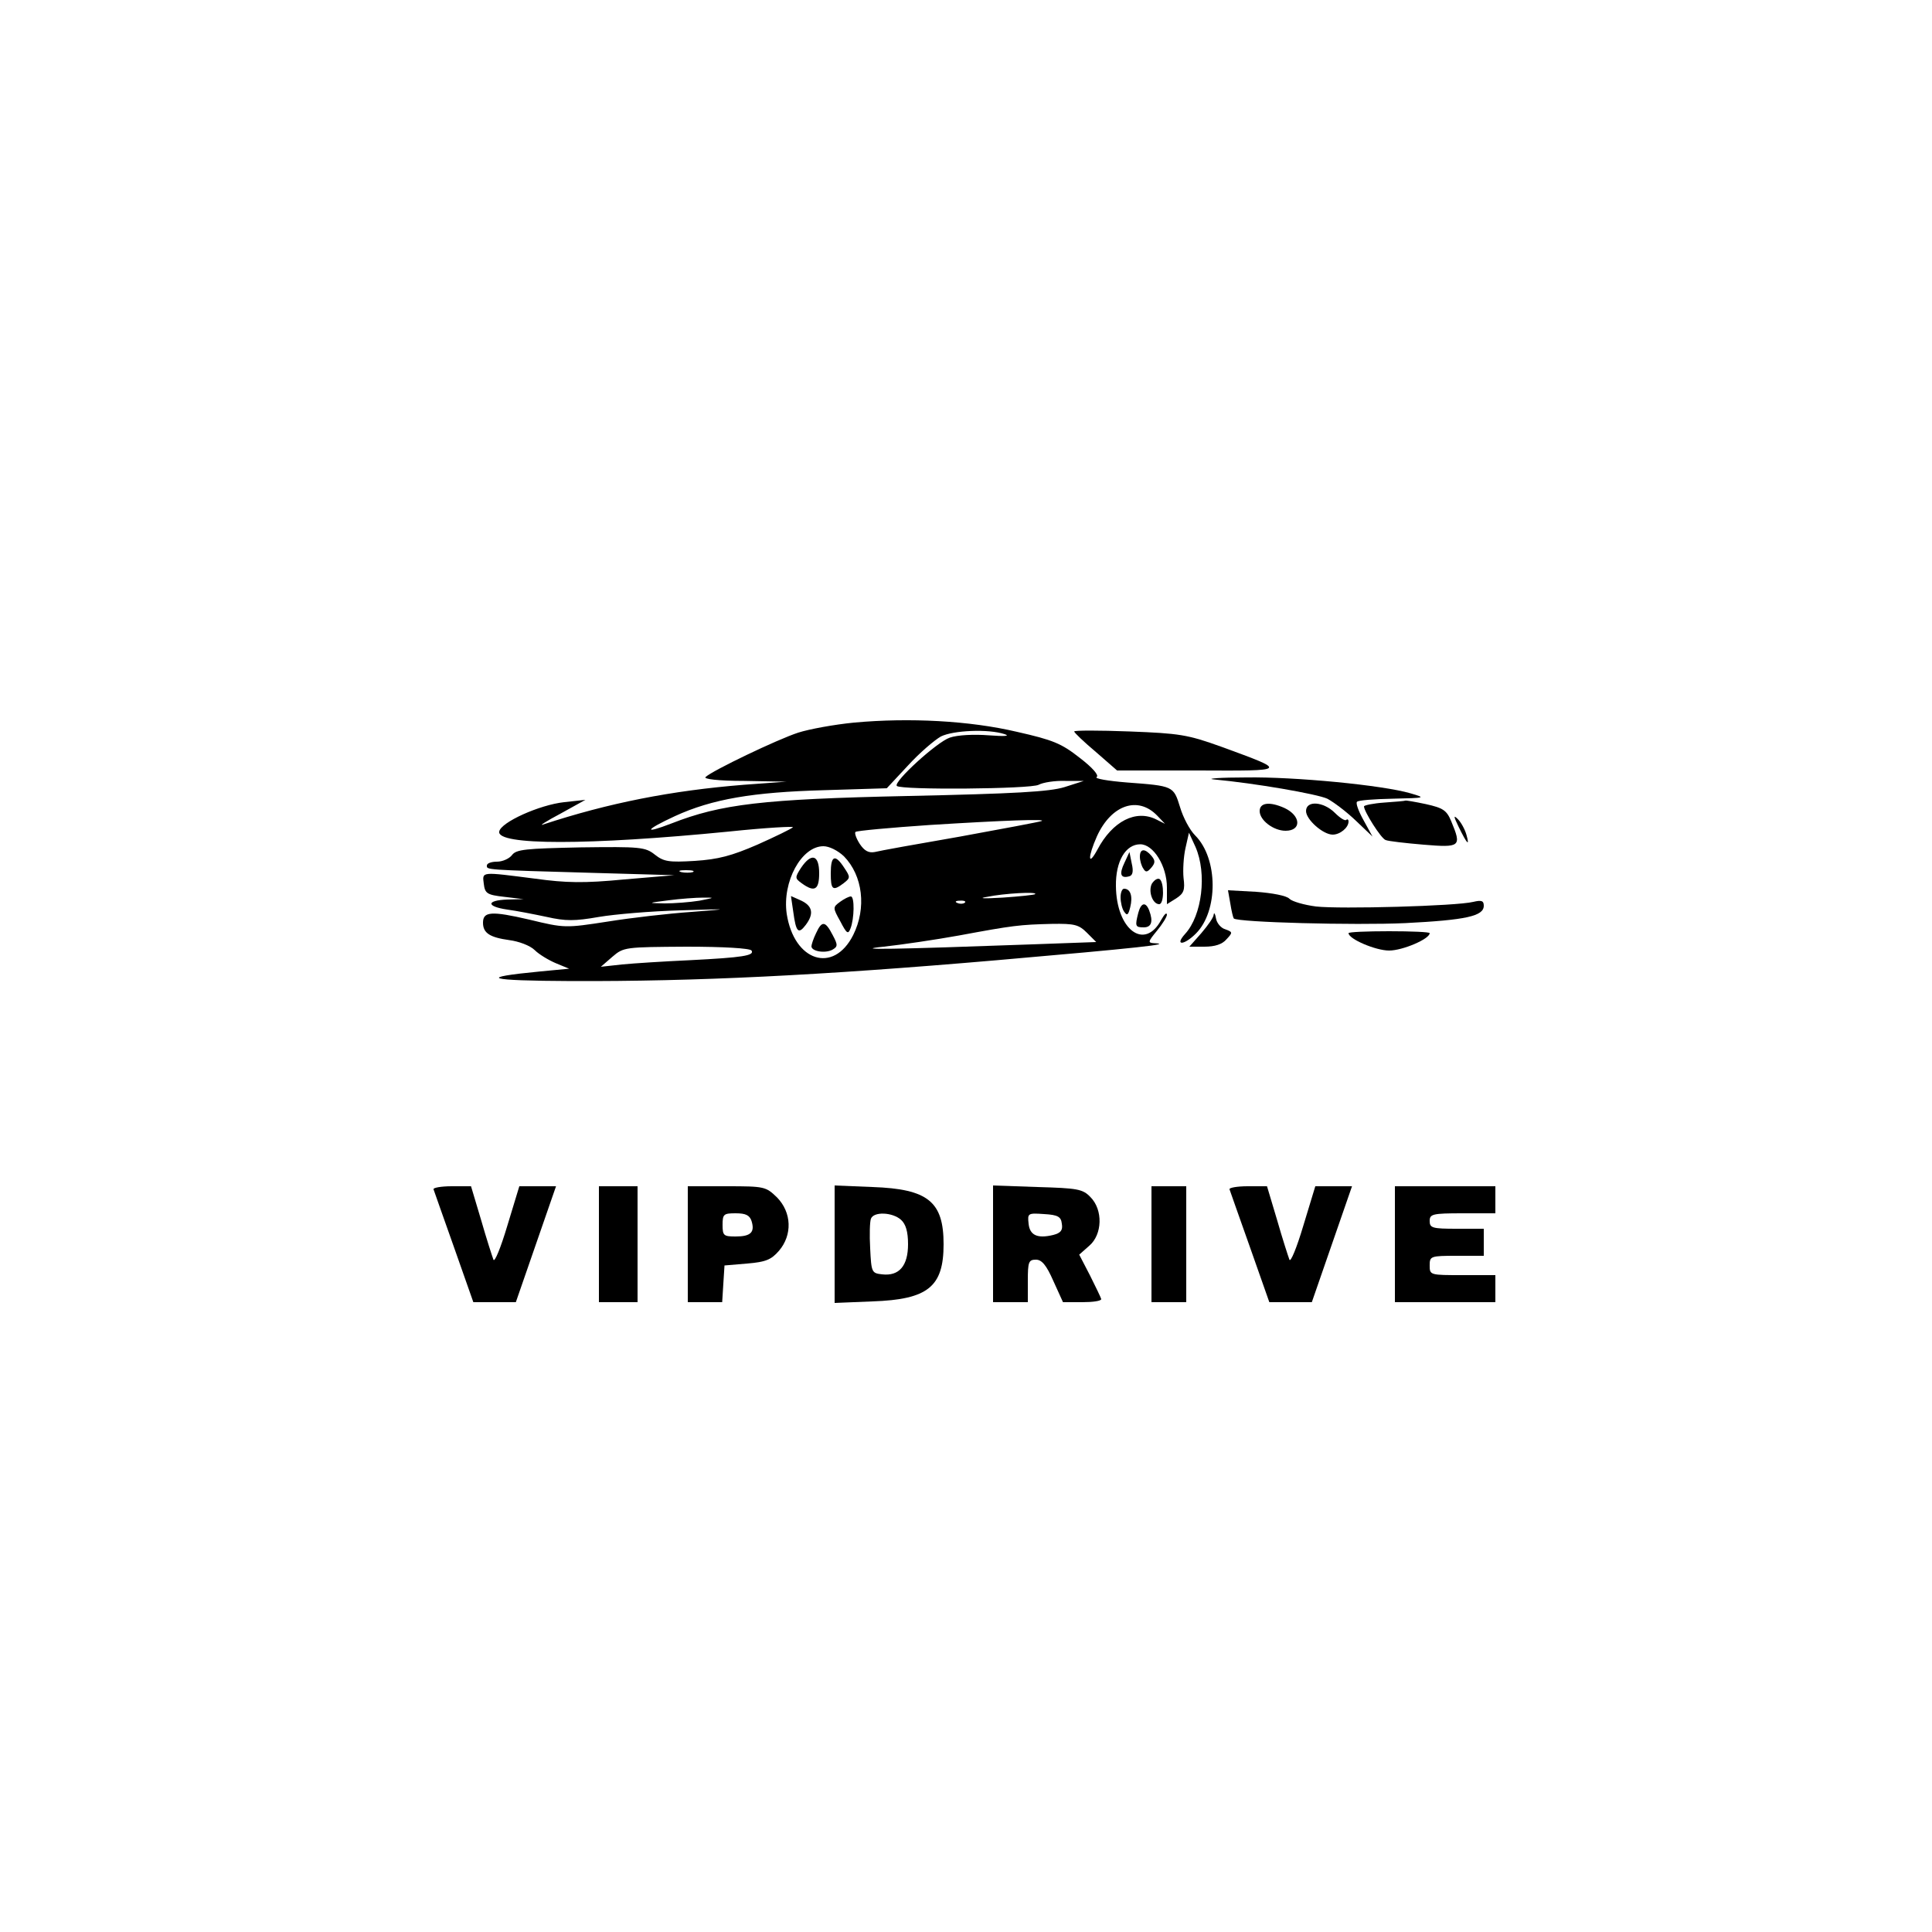 <?xml version="1.0" standalone="no"?>
<!DOCTYPE svg PUBLIC "-//W3C//DTD SVG 20010904//EN"
 "http://www.w3.org/TR/2001/REC-SVG-20010904/DTD/svg10.dtd">
<svg version="1.0" xmlns="http://www.w3.org/2000/svg"
 width="500pt" height="500pt" viewBox="0 0 500 500"
 preserveAspectRatio="xMidYMid meet">

<g transform="translate(0,500) scale(0.1,-0.1)"
fill="#000000" stroke="none">
<path d="M2211 3130 c-52 -5 -117 -17 -145 -26 -53 -17 -224 -99 -240 -115 -6
-5 32 -10 100 -10 l109 -2 -110 -8 c-187 -15 -350 -47 -520 -103 -11 -4 9 9
45 28 l65 36 -55 -6 c-64 -7 -164 -52 -168 -76 -7 -36 230 -36 595 0 95 10
169 14 165 11 -4 -4 -45 -24 -92 -45 -67 -29 -101 -38 -162 -42 -67 -4 -80 -2
-103 16 -25 20 -38 21 -192 19 -142 -3 -167 -5 -178 -20 -7 -9 -24 -17 -39
-17 -14 0 -26 -4 -26 -10 0 -11 -9 -11 275 -19 l210 -6 -130 -11 c-104 -10
-150 -9 -230 2 -141 18 -137 19 -133 -13 3 -25 8 -29 53 -34 l50 -6 -42 -1
c-55 -2 -55 -18 0 -26 23 -3 69 -12 102 -19 49 -11 72 -11 135 0 41 7 136 15
210 17 131 4 132 4 30 -4 -58 -4 -155 -15 -217 -25 -110 -17 -112 -17 -203 5
-99 23 -120 21 -120 -8 0 -27 18 -38 68 -45 24 -3 54 -14 66 -26 11 -11 36
-26 55 -34 l34 -14 -74 -7 c-166 -16 -141 -24 81 -25 321 -1 636 14 1100 54
369 32 458 42 407 44 -17 1 -16 4 7 32 14 17 26 36 26 42 -1 7 -7 0 -15 -14
-43 -80 -116 -25 -117 88 -1 64 25 108 63 108 34 0 69 -56 69 -112 l0 -43 24
15 c20 13 23 22 19 53 -2 20 0 55 5 77 l9 40 17 -37 c30 -69 17 -177 -27 -225
-28 -31 -3 -30 28 1 58 58 58 194 -2 254 -14 14 -31 46 -39 73 -17 55 -17 55
-138 64 -49 4 -84 10 -78 14 7 4 -10 24 -44 50 -47 37 -69 46 -162 67 -123 29
-279 37 -421 24z m389 -30 c15 -5 0 -6 -41 -3 -38 3 -81 1 -101 -6 -33 -11
-147 -115 -137 -125 11 -11 347 -8 367 3 11 6 42 11 69 10 l48 0 -50 -16 c-39
-12 -128 -17 -405 -23 -377 -8 -484 -21 -612 -71 -75 -29 -69 -17 9 19 96 44
201 62 386 67 l162 5 55 59 c30 33 69 66 85 75 32 16 123 20 165 6z m395 -211
l20 -21 -22 11 c-53 27 -114 -4 -153 -78 -25 -46 -25 -19 -1 35 37 81 106 105
156 53z m-300 -14 c-5 -2 -100 -20 -210 -40 -110 -19 -210 -37 -221 -40 -16
-3 -27 3 -39 21 -9 14 -14 28 -11 31 3 3 90 11 193 18 192 12 306 16 288 10z
m-511 -91 c49 -50 59 -134 24 -204 -51 -101 -153 -68 -172 55 -12 83 38 175
95 175 15 0 37 -11 53 -26z m-391 -41 c-7 -2 -21 -2 -30 0 -10 3 -4 5 12 5 17
0 24 -2 18 -5z m886 -57 c-2 -2 -40 -6 -84 -9 -51 -3 -65 -2 -40 2 43 9 131
14 124 7z m-869 -17 c-25 -4 -65 -7 -90 -7 -45 1 -45 1 10 8 30 4 71 7 90 7
31 0 30 0 -10 -8z m687 -5 c-3 -3 -12 -4 -19 -1 -8 3 -5 6 6 6 11 1 17 -2 13
-5z m316 -78 l24 -24 -166 -6 c-359 -13 -472 -15 -384 -6 46 5 134 18 195 29
140 26 157 28 240 30 59 1 70 -2 91 -23z m-868 -46 c8 -13 -22 -18 -160 -25
-66 -3 -145 -8 -175 -11 l-55 -6 30 26 c29 25 33 25 192 26 94 0 164 -4 168
-10z"/>
<path d="M2073 2754 c-16 -25 -16 -27 2 -40 33 -24 45 -17 45 26 0 48 -20 54
-47 14z"/>
<path d="M2150 2740 c0 -43 5 -47 33 -26 18 14 18 16 2 40 -24 37 -35 32 -35
-14z"/>
<path d="M2053 2640 c7 -52 13 -59 32 -34 22 29 18 49 -11 63 l-27 12 6 -41z"/>
<path d="M2174 2666 c-19 -14 -19 -15 1 -51 16 -31 20 -34 26 -18 10 25 11 83
1 83 -5 0 -17 -6 -28 -14z"/>
<path d="M2112 2585 c-7 -14 -12 -30 -12 -34 0 -13 35 -19 54 -9 14 8 15 12 1
38 -19 37 -28 38 -43 5z"/>
<path d="M2780 3107 c0 -3 25 -27 56 -53 l55 -48 209 0 c235 -1 234 -2 62 61
-89 32 -109 35 -239 40 -79 3 -143 3 -143 0z"/>
<path d="M3140 2983 c109 -10 269 -38 295 -50 17 -9 50 -34 74 -57 l43 -41
-23 42 c-13 23 -21 45 -17 48 3 4 45 7 93 8 85 2 86 2 45 14 -72 21 -299 43
-425 41 -66 0 -104 -3 -85 -5z"/>
<path d="M3583 2923 c-29 -2 -53 -7 -53 -10 0 -13 44 -83 56 -87 7 -3 51 -8
98 -12 96 -8 99 -5 72 60 -12 29 -21 35 -66 45 -28 6 -52 10 -53 9 -1 -1 -26
-3 -54 -5z"/>
<path d="M3260 2901 c0 -24 36 -51 67 -51 42 0 40 39 -3 59 -38 17 -64 14 -64
-8z"/>
<path d="M3380 2901 c0 -22 44 -61 69 -61 19 0 41 18 41 34 0 5 -3 7 -6 4 -3
-3 -16 5 -29 18 -30 30 -75 33 -75 5z"/>
<path d="M3775 2860 c22 -45 29 -52 20 -20 -4 14 -14 32 -22 40 -12 12 -11 7
2 -20z"/>
<path d="M2950 2783 c0 -10 4 -24 9 -31 6 -10 10 -10 21 3 10 12 10 18 0 30
-17 20 -30 19 -30 -2z"/>
<path d="M2910 2767 c-14 -29 -10 -41 12 -35 9 2 12 12 7 33 l-6 30 -13 -28z"/>
<path d="M2981 2713 c-10 -20 2 -53 19 -53 13 0 13 57 1 65 -6 3 -14 -3 -20
-12z"/>
<path d="M2900 2678 c0 -13 4 -30 9 -37 8 -12 11 -9 16 11 7 28 1 48 -16 48
-5 0 -9 -10 -9 -22z"/>
<path d="M3184 2662 c3 -19 7 -36 9 -39 11 -10 312 -18 444 -12 157 8 203 18
203 45 0 13 -6 15 -27 10 -44 -11 -345 -19 -407 -12 -31 4 -62 13 -69 20 -7 8
-45 15 -86 18 l-73 4 6 -34z"/>
<path d="M2946 2638 c-9 -35 -8 -38 14 -38 20 0 25 15 14 44 -9 23 -21 20 -28
-6z"/>
<path d="M3141 2633 c0 -7 -15 -28 -32 -48 l-31 -35 39 0 c27 0 46 6 57 19 17
18 16 19 -3 26 -11 3 -22 16 -24 28 -2 12 -5 17 -6 10z"/>
<path d="M3490 2585 c0 -15 70 -45 105 -45 35 0 105 30 105 45 0 3 -47 5 -105
5 -58 0 -105 -2 -105 -5z"/>
<path d="M1122 1922 c2 -5 25 -72 53 -150 l50 -142 55 0 55 0 52 150 52 150
-47 0 -48 0 -31 -102 c-17 -57 -33 -96 -36 -88 -3 8 -18 54 -32 103 l-26 87
-50 0 c-28 0 -49 -4 -47 -8z"/>
<path d="M1550 1780 l0 -150 50 0 50 0 0 150 0 150 -50 0 -50 0 0 -150z"/>
<path d="M1780 1780 l0 -150 44 0 45 0 3 48 3 47 59 5 c48 4 62 10 82 33 35
41 33 99 -5 138 -29 28 -32 29 -130 29 l-101 0 0 -150z m165 60 c9 -29 -2 -40
-41 -40 -31 0 -34 2 -34 30 0 28 3 30 34 30 26 0 36 -5 41 -20z"/>
<path d="M2160 1780 l0 -152 98 4 c144 5 184 38 184 148 0 110 -40 143 -184
148 l-98 4 0 -152z m172 63 c12 -11 18 -30 18 -63 0 -56 -23 -83 -67 -78 -27
3 -28 5 -31 67 -2 35 -1 70 2 77 7 19 56 17 78 -3z"/>
<path d="M2570 1781 l0 -151 45 0 45 0 0 55 c0 49 2 55 21 55 15 0 27 -14 45
-55 l25 -55 50 0 c27 0 49 3 49 8 -1 4 -14 31 -29 61 l-28 54 26 23 c34 29 36
93 3 126 -20 21 -34 23 -137 26 l-115 4 0 -151z m178 52 c3 -17 -3 -24 -22
-29 -41 -10 -61 -1 -64 29 -3 27 -2 28 40 25 36 -2 44 -7 46 -25z"/>
<path d="M2980 1780 l0 -150 45 0 45 0 0 150 0 150 -45 0 -45 0 0 -150z"/>
<path d="M3182 1922 c2 -5 25 -72 53 -150 l50 -142 55 0 55 0 52 150 52 150
-47 0 -48 0 -31 -102 c-17 -57 -33 -96 -36 -88 -3 8 -18 54 -32 103 l-26 87
-50 0 c-28 0 -49 -4 -47 -8z"/>
<path d="M3610 1780 l0 -150 130 0 130 0 0 35 0 35 -85 0 c-84 0 -85 0 -85 25
0 24 2 25 70 25 l70 0 0 35 0 35 -70 0 c-63 0 -70 2 -70 20 0 18 7 20 85 20
l85 0 0 35 0 35 -130 0 -130 0 0 -150z"/>
</g>
</svg>

